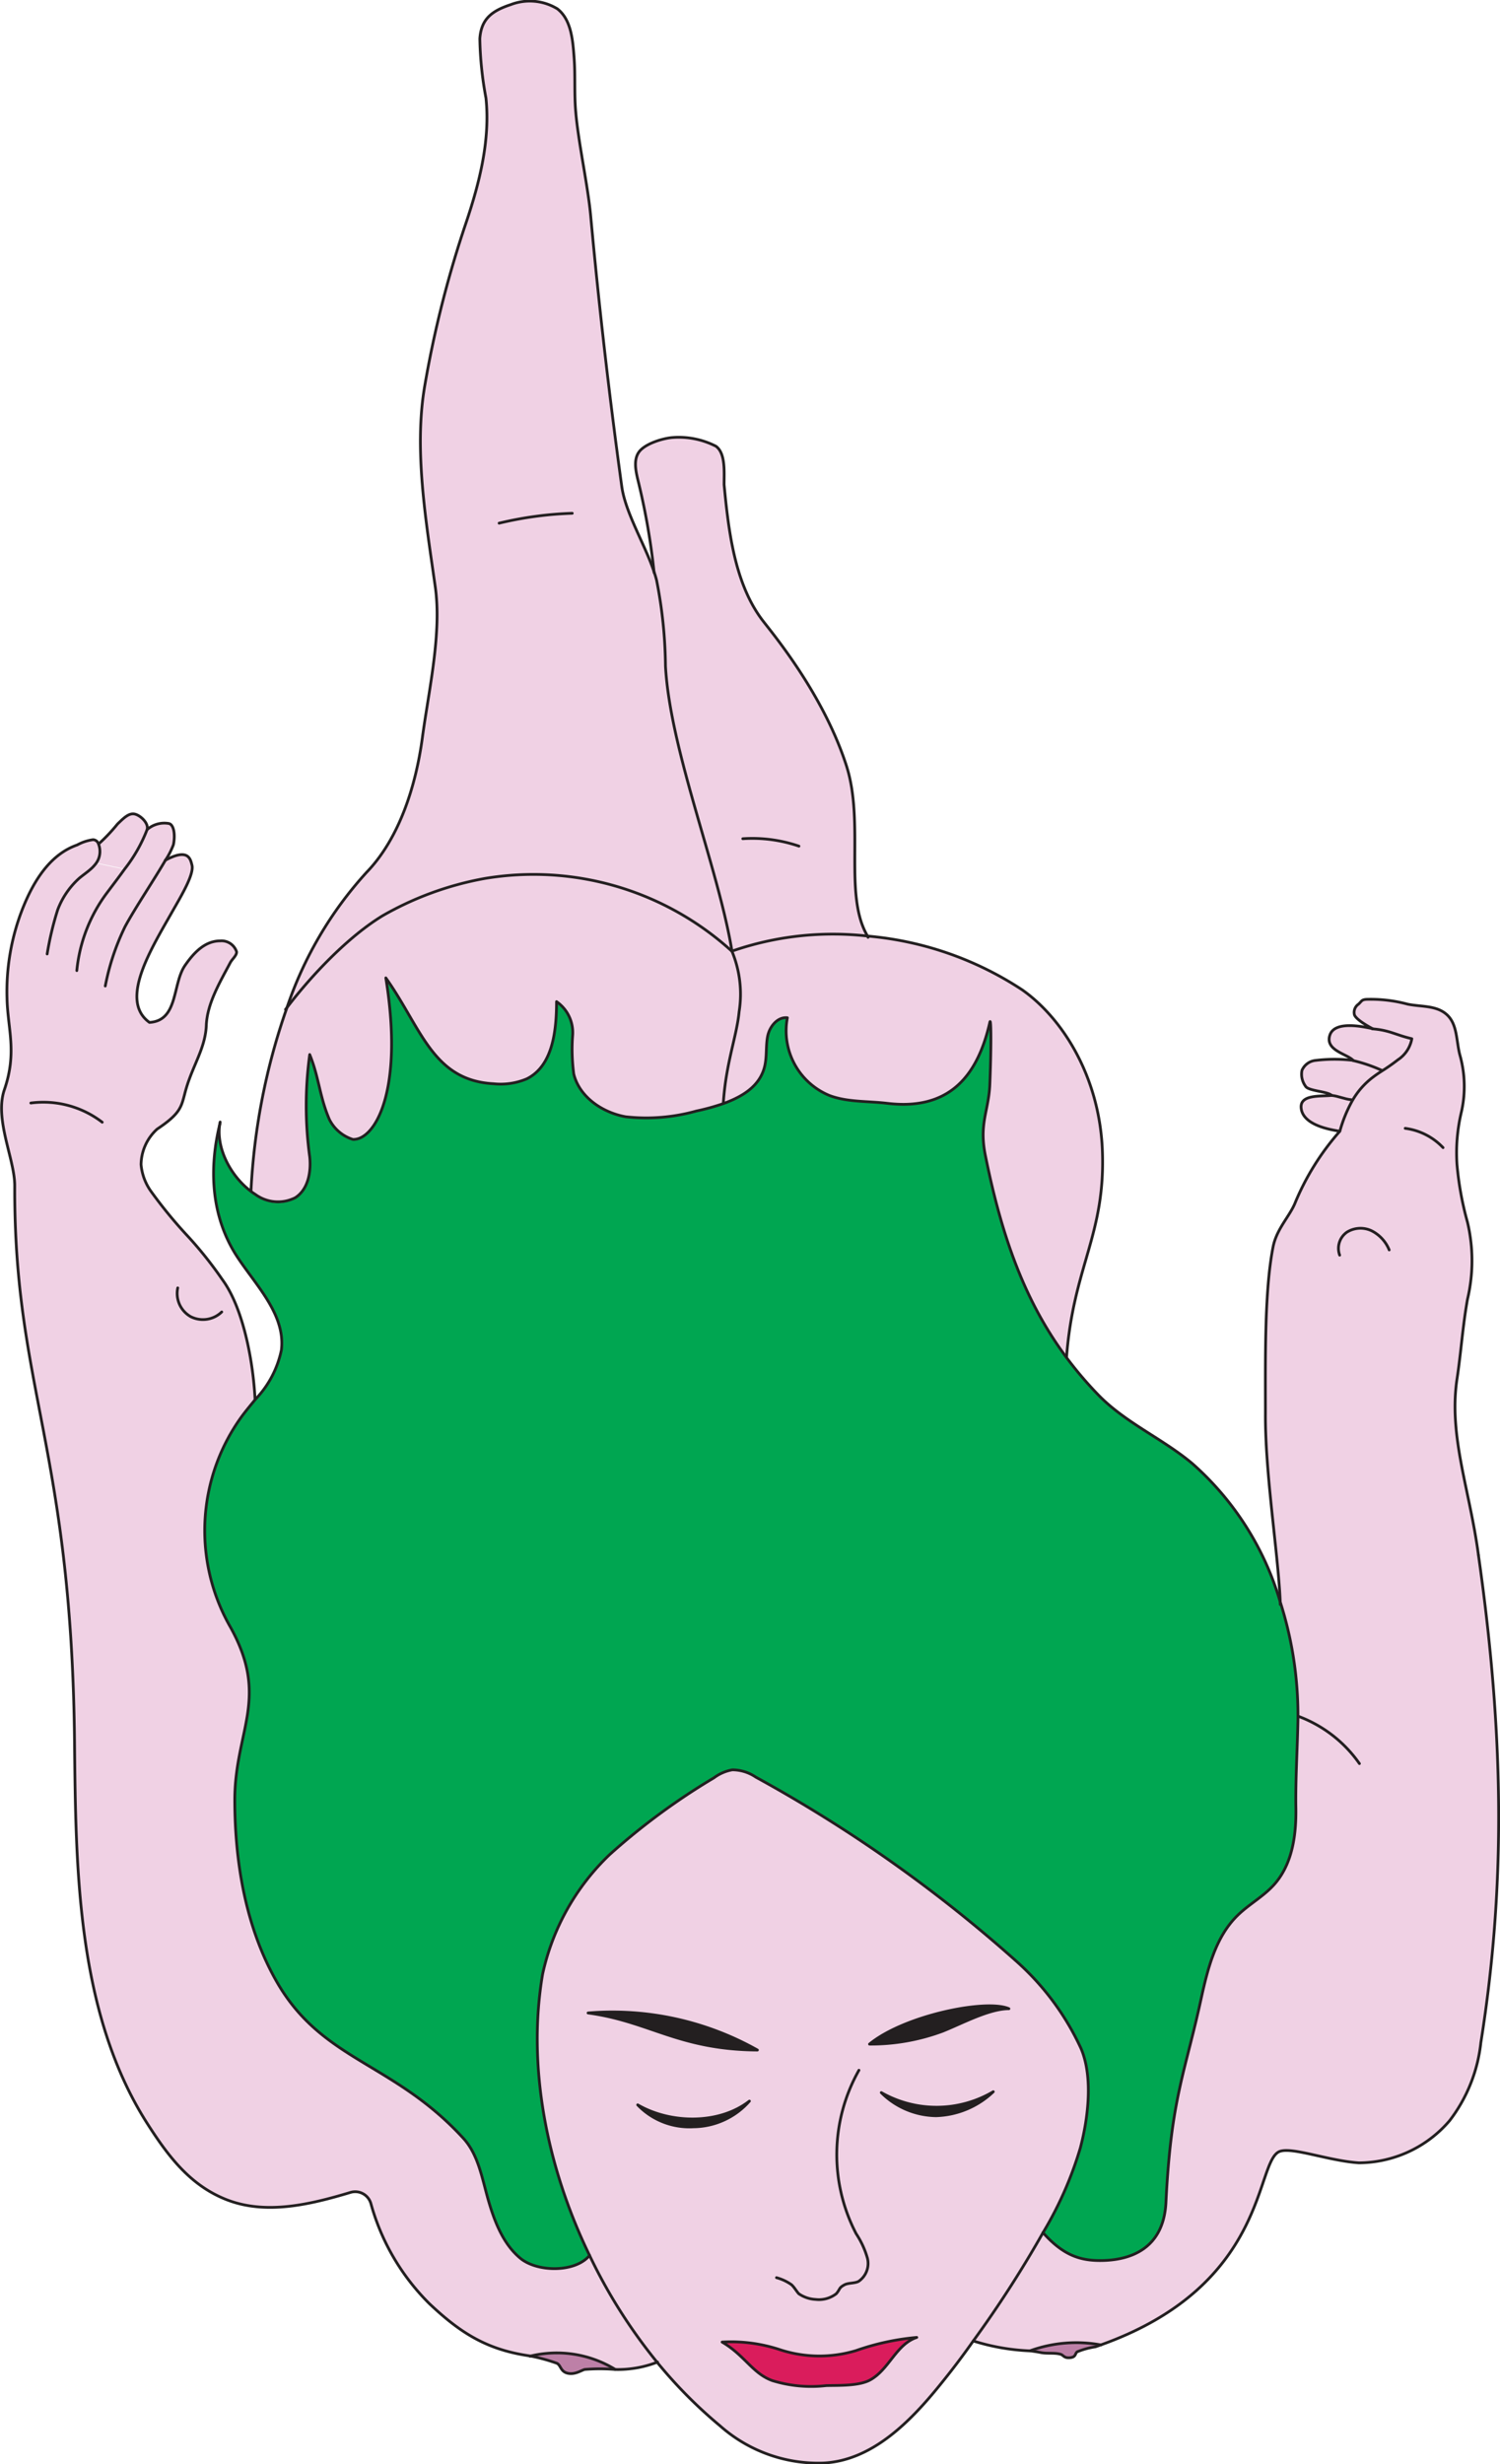 <svg xmlns="http://www.w3.org/2000/svg" viewBox="0 0 151.74 249.12"><defs><style>.cls-1{fill:#f0d1e4;}.cls-2{fill:#00a651;}.cls-3{fill:#bd80a7;}.cls-4{fill:#231f20;}.cls-5{fill:#da1c5c;}.cls-6{fill:none;stroke:#231f20;stroke-linecap:round;stroke-linejoin:round;stroke-width:0.28px;}</style></defs><title>Asset 4</title><g id="Layer_2" data-name="Layer 2"><g id="Layer_1-2" data-name="Layer 1"><path class="cls-1" d="M149.66,157.34c2.57,18,2.79,33.26.24,49.29a15.71,15.71,0,0,1-3.16,7.88,12.13,12.13,0,0,1-9.19,4.26c-3.07-.21-6.74-1.63-8-1.15-2.51,1-1,13.48-18.07,19.55a13.75,13.75,0,0,0-7.15.58v0a22,22,0,0,1-5.76-1h0a113.18,113.18,0,0,0,7.05-10.94c2.11,2.36,3.87,2.9,6.23,2.81s6-1,6.21-5.94c.52-10.47,1.92-13,3.55-20.5.66-3,1.45-6.23,3.66-8.41,1.16-1.15,2.66-1.94,3.75-3.17,1.83-2.06,2.23-5,2.18-7.77s.17-6.24.21-9A37.55,37.55,0,0,0,129.6,162c-.24-5.09-1.54-13-1.5-19,0-5.53-.11-12.31.77-16.82.35-1.79,1.59-3,2.19-4.36a25.88,25.88,0,0,1,4.57-7.35,14,14,0,0,1,1.28-3.12,7.84,7.84,0,0,1,2.16-2.41c.28-.21.58-.41.88-.6a18.74,18.74,0,0,0,1.55-1.09,3.22,3.22,0,0,0,1.41-2.13c-1.69-.4-2.23-.86-4-1-.46-.24-1.8-1-1.84-1.47a1,1,0,0,1,.42-1c.35-.32.31-.45.79-.49a14.32,14.32,0,0,1,4.2.49c1.42.28,2.95.1,4,1.1s.9,2.71,1.29,4.1a11.66,11.66,0,0,1,.15,5.63,17.77,17.77,0,0,0-.46,5.39,32,32,0,0,0,1.06,5.82,16.94,16.94,0,0,1,0,7.79c-.48,2.69-.64,5.26-1.05,8C146.61,145.3,148.79,150.74,149.66,157.34Z" transform="translate(-0.11 -0.11)"/><path class="cls-1" d="M142.91,105.13a3.22,3.22,0,0,1-1.41,2.13,18.74,18.74,0,0,1-1.55,1.09l0,0a15.67,15.67,0,0,0-2.92-1c-.64-.67-2.84-1-2.37-2.53s3.41-.87,4.32-.68C140.68,104.27,141.22,104.73,142.91,105.13Z" transform="translate(-0.11 -0.11)"/><path class="cls-1" d="M139.92,108.31l0,0c-.3.19-.6.39-.88.6a7.84,7.84,0,0,0-2.16,2.41l-.12-.07c-.73-.08-1.24-.36-2-.44-.38-.41-2.4-.44-2.65-.94a2.05,2.05,0,0,1-.35-1.6,1.68,1.68,0,0,1,1.4-1,15.93,15.93,0,0,1,3.78,0A15.67,15.67,0,0,1,139.92,108.31Z" transform="translate(-0.11 -0.11)"/><path class="cls-1" d="M136.91,111.36a14,14,0,0,0-1.28,3.12c-.23-.09-3.65-.4-3.89-2.31-.19-1.46,2-1.2,3.08-1.32.73.08,1.24.36,2,.44Z" transform="translate(-0.11 -0.11)"/><path class="cls-2" d="M73.28,111.64c2-.71,3.7-1.83,4.17-3.78.23-1,.08-2,.29-3s1-2,2-1.89A7.07,7.07,0,0,0,84,110.87c1.84.69,3.88.55,5.84.79,6.1.73,9.1-2.53,10.38-8.19.15-.64.14,3,0,6.26-.11,2.72-1.11,3.94-.45,7.2,1.67,8.29,4,14.8,8.2,20.42a38,38,0,0,0,3.18,3.74c2.75,2.85,6.53,4.46,9.57,7A29.78,29.78,0,0,1,129.6,162a37.55,37.55,0,0,1,1.81,11.85c0,2.75-.26,6.24-.21,9s-.35,5.71-2.18,7.77c-1.09,1.23-2.59,2-3.75,3.17-2.21,2.18-3,5.38-3.66,8.41-1.63,7.48-3,10-3.55,20.5-.25,4.9-3.85,5.85-6.21,5.94s-4.12-.45-6.23-2.81a36.86,36.86,0,0,0,3.78-8.58c.79-3,1.3-7.17.06-10.05a26.81,26.81,0,0,0-6.59-8.86,141.94,141.94,0,0,0-26.3-18.56,4.25,4.25,0,0,0-2.38-.74,4.41,4.41,0,0,0-1.86.81,67.27,67.27,0,0,0-10.56,7.77A23.69,23.69,0,0,0,55,199.68c-1.58,9.28.39,19.46,4.75,28.44-1.43,1.75-5.28,1.71-7,.29s-2.6-3.67-3.23-5.84-1-4.59-2.51-6.26c-7.13-7.79-14.3-7.79-18.93-15.9-3.11-5.45-4.21-12-4.22-18.31,0-7.12,3.66-10.36-.59-17.76a19.64,19.64,0,0,1,1.27-21c.44-.6.93-1.18,1.41-1.77a10.17,10.17,0,0,0,2.63-5C29,132.94,25.93,130,24,127c-2.54-4-2.77-8.77-1.63-13.35-.51,2.47,1,5.4,3.11,7a4.37,4.37,0,0,0,.44.31,3.87,3.87,0,0,0,4.05.34c1.3-.83,1.62-2.6,1.46-4.13a38.1,38.1,0,0,1,0-10.34c1,2.29,1.07,4.29,2,6.58a4,4,0,0,0,2.37,2c2.2.09,5.21-4.81,3.29-16.36,3.59,5,4.71,10.36,10.89,10.7a6.8,6.8,0,0,0,3.38-.5c2.64-1.31,3-4.86,3-7.8A3.8,3.8,0,0,1,58,104.72a19,19,0,0,0,.11,3.93c.57,2.34,2.9,3.91,5.26,4.33a18.79,18.79,0,0,0,7.14-.58A22.63,22.63,0,0,0,73.28,111.64Z" transform="translate(-0.11 -0.11)"/><path class="cls-1" d="M87.87,94.74a33.75,33.75,0,0,1,15.66,5.44c4.11,2.89,7.76,8.75,8.1,16.07.41,8.64-2.92,11.8-3.62,21.08l0,0c-4.18-5.62-6.53-12.13-8.2-20.42-.66-3.26.34-4.48.45-7.2.14-3.23.15-6.9,0-6.26-1.28,5.66-4.28,8.92-10.38,8.19-2-.24-4-.1-5.84-.79A7.07,7.07,0,0,1,79.76,103c-1-.11-1.81.9-2,1.89s-.06,2-.29,3c-.47,2-2.21,3.07-4.17,3.78.26-4.07,1.36-6.75,1.6-9.26a11.29,11.29,0,0,0-.73-6.11A31.18,31.18,0,0,1,87.87,94.74Z" transform="translate(-0.11 -0.11)"/><path class="cls-3" d="M111.49,237.17l-.57.2a7.84,7.84,0,0,0-1.83.5c-.25.16-.24.56-.74.6s-.64-.28-1-.36c-.61-.12-1.34,0-1.95-.16-.35-.07-.7-.12-1.06-.17v0A13.75,13.75,0,0,1,111.49,237.17Z" transform="translate(-0.11 -0.11)"/><path class="cls-1" d="M109.46,207.19c1.24,2.88.73,7-.06,10.05a36.86,36.86,0,0,1-3.78,8.58,113.18,113.18,0,0,1-7.05,10.94Q97,239,95.24,241.11c-3.08,3.82-6.95,7.72-11.86,7.95a15,15,0,0,1-10.45-3.78A47,47,0,0,1,66.65,239a53.71,53.71,0,0,1-6.9-10.83c-4.36-9-6.33-19.16-4.75-28.44a23.69,23.69,0,0,1,6.77-12.07,67.27,67.27,0,0,1,10.56-7.77,4.41,4.41,0,0,1,1.86-.81,4.25,4.25,0,0,1,2.38.74,141.94,141.94,0,0,1,26.3,18.56A26.81,26.81,0,0,1,109.46,207.19Zm-7.29-4c-2.28-1-10.59.69-14.1,3.58a20.84,20.84,0,0,0,7.4-1.31C97.47,204.65,100.13,203.18,102.17,203.18ZM94.8,214a8.75,8.75,0,0,0,5.79-2.46,11.3,11.3,0,0,1-11.33.09A8,8,0,0,0,94.8,214Zm-6.63,26.66c1.9-1.07,2.6-3.59,4.68-4.28a25.21,25.21,0,0,0-6.14,1.33,12.81,12.81,0,0,1-7.7-.09,15.76,15.76,0,0,0-5.85-.77c2.28,1.33,3.13,3.19,5.09,3.9a13.32,13.32,0,0,0,5.45.5C85,241.25,87.05,241.33,88.17,240.69ZM70.26,215.12a7.62,7.62,0,0,0,5.66-2.6c-3,2.35-8,2.31-11.3.38A7.23,7.23,0,0,0,70.26,215.12ZM59.6,203.61c6.22.84,9.18,3.69,17.13,3.75A29.89,29.89,0,0,0,59.6,203.61Z" transform="translate(-0.11 -0.11)"/><path class="cls-4" d="M88.07,206.76c3.51-2.89,11.82-4.59,14.1-3.58-2,0-4.7,1.47-6.7,2.27A20.84,20.84,0,0,1,88.07,206.76Z" transform="translate(-0.11 -0.11)"/><path class="cls-4" d="M100.59,211.57A8.75,8.75,0,0,1,94.8,214a8,8,0,0,1-5.54-2.37A11.3,11.3,0,0,0,100.59,211.57Z" transform="translate(-0.11 -0.11)"/><path class="cls-5" d="M92.85,236.41c-2.08.69-2.78,3.21-4.68,4.28-1.12.64-3.18.56-4.47.59a13.32,13.32,0,0,1-5.45-.5c-2-.71-2.81-2.57-5.09-3.9a15.76,15.76,0,0,1,5.85.77,12.81,12.81,0,0,0,7.7.09A25.21,25.21,0,0,1,92.85,236.41Z" transform="translate(-0.11 -0.11)"/><path class="cls-1" d="M85.69,77.46c1.86,5.82-.35,13.18,2.18,17.28a31.18,31.18,0,0,0-13.72,1.53C72.77,87.88,67.89,76,67.43,67.49a46.65,46.65,0,0,0-.9-8.68c-.07-.27-.15-.55-.25-.83,0,0,0,0,0,0a69,69,0,0,0-1.55-9c-.24-1-.61-2.29,0-3.17s2.5-1.43,3.45-1.49a8.26,8.26,0,0,1,4.35.88c1,.72.82,2.65.83,3.9.45,4.68,1.07,10.05,3.94,13.77C78.34,64.22,83.39,70.3,85.69,77.46Z" transform="translate(-0.11 -0.11)"/><path class="cls-1" d="M74.15,96.27a11.29,11.29,0,0,1,.73,6.11c-.24,2.51-1.34,5.19-1.6,9.26a22.63,22.63,0,0,1-2.75.76,18.79,18.79,0,0,1-7.14.58c-2.36-.42-4.69-2-5.26-4.33a19,19,0,0,1-.11-3.93,3.8,3.8,0,0,0-1.63-3.38c0,2.94-.38,6.49-3,7.8a6.8,6.8,0,0,1-3.38.5c-6.18-.34-7.3-5.66-10.89-10.7C41,110.49,38,115.39,35.81,115.3a4,4,0,0,1-2.37-2c-1-2.29-1.06-4.29-2-6.58a38.1,38.1,0,0,0,0,10.34c.16,1.53-.16,3.3-1.46,4.13a3.87,3.87,0,0,1-4.05-.34,4.37,4.37,0,0,1-.44-.31l0,0a65.33,65.33,0,0,1,3.61-18.45c2.52-3.33,6.27-7.27,9.77-9.39a32.36,32.36,0,0,1,10.3-3.75A29.82,29.82,0,0,1,74.15,96.27Z" transform="translate(-0.11 -0.11)"/><path class="cls-4" d="M75.92,212.52a7.62,7.62,0,0,1-5.66,2.6,7.23,7.23,0,0,1-5.64-2.22C68,214.83,72.87,214.87,75.92,212.52Z" transform="translate(-0.11 -0.11)"/><path class="cls-1" d="M67.43,67.49c.46,8.49,5.34,20.39,6.72,28.78a29.82,29.82,0,0,0-25-7.35,32.36,32.36,0,0,0-10.3,3.75c-3.5,2.12-7.25,6.06-9.77,9.39A38.64,38.64,0,0,1,37.2,88.29c3.35-3.47,5-8.84,5.64-13.62s2-10.61,1.28-15.39c-.91-6.44-2.14-13.64-1.06-20.06a108.31,108.31,0,0,1,4.21-16.63c1.36-4.05,2.44-8.32,2-12.57a35.57,35.57,0,0,1-.62-6c.14-2,1.22-2.81,3.12-3.44A5.38,5.38,0,0,1,56.49,1c1.43,1.1,1.57,3.25,1.7,5s0,3.6.16,5.4c.26,3.13,1.24,7.48,1.52,10.61.84,9.1,1.86,18,3.14,27.29.37,2.67,2.37,5.9,3.27,8.64,0,0,0,0,0,0,.1.28.18.56.25.83A46.65,46.65,0,0,1,67.43,67.49Z" transform="translate(-0.11 -0.11)"/><path class="cls-4" d="M76.73,207.36c-8-.06-10.91-2.91-17.13-3.75A29.89,29.89,0,0,1,76.73,207.36Z" transform="translate(-0.11 -0.11)"/><path class="cls-1" d="M16.84,87h0c2.35-1.28,2.55-.1,2.7.49.23.92-1.07,3.08-1.94,4.61-2.18,3.85-5.47,9.06-2.36,11.29,2.94-.17,2.3-3.91,3.61-5.78.88-1.27,2-2.41,3.54-2.46a1.6,1.6,0,0,1,1.66,1.09c.05.36-.46.77-.63,1.1-1.06,2-2.34,4.14-2.43,6.34-.08,2-1.05,3.59-1.74,5.5-.92,2.51-.23,3-3.24,5a4.93,4.93,0,0,0-1.65,3.58,5.48,5.48,0,0,0,1,2.7,46.87,46.87,0,0,0,3.8,4.62,39.9,39.9,0,0,1,3.43,4.32c2.16,2.94,3.12,8.43,3.3,12.08h0c-.48.59-1,1.17-1.41,1.77a19.64,19.64,0,0,0-1.27,21c4.25,7.4.58,10.64.59,17.76,0,6.35,1.11,12.86,4.22,18.31,4.63,8.11,11.8,8.11,18.93,15.9,1.53,1.67,1.88,4.09,2.51,6.26S51,227,52.72,228.41s5.6,1.46,7-.29A53.71,53.71,0,0,0,66.65,239a11,11,0,0,1-4.29.75h0v-.06a11.33,11.33,0,0,0-8.63-1.33c-4.32-.62-7-2.31-10.16-5.28a22.76,22.76,0,0,1-5.92-10.12,1.65,1.65,0,0,0-2.06-1.13c-4.12,1.24-8.51,2.27-12.45.77-3.74-1.43-6-4.41-8.14-7.78-7.13-11.2-7.2-25.89-7.33-38.55C7.34,146.6,1.52,140.38,1.6,120c0-2.72-2.11-6.65-1.06-9.68,1.33-3.81.34-6.22.28-9.27a22.85,22.85,0,0,1,1.45-8.74C3.35,89.48,5,86.57,7.92,85.56A4.64,4.64,0,0,1,9.52,85a.59.59,0,0,1,.53.39,2.09,2.09,0,0,1,.16,1,2,2,0,0,1-.37,1l2.87.61a15.5,15.5,0,0,0,2.28-4,2.65,2.65,0,0,1,2.18-.62c.53.08.69,1.13.48,2.15A7.68,7.68,0,0,1,16.84,87Z" transform="translate(-0.11 -0.11)"/><path class="cls-3" d="M62.34,239.64v.06a18.72,18.72,0,0,0-3.09,0c-.37.11-.85.63-1.72.38s-.67-.82-1.07-1a18,18,0,0,0-2.75-.75A11.33,11.33,0,0,1,62.34,239.64Z" transform="translate(-0.11 -0.11)"/><path class="cls-1" d="M13.75,82.37c.62.15,1.43,1,1.24,1.57a15.5,15.5,0,0,1-2.28,4l-2.87-.61a2,2,0,0,0,.37-1,2.09,2.09,0,0,0-.16-1l.06,0a17.73,17.73,0,0,0,1.89-2C12.55,82.85,13,82.18,13.75,82.37Z" transform="translate(-0.11 -0.11)"/><path class="cls-6" d="M76.73,207.36c-8-.06-10.91-2.91-17.13-3.75A29.89,29.89,0,0,1,76.73,207.36Z" transform="translate(-0.11 -0.11)"/><path class="cls-6" d="M102.17,203.18c-2,0-4.7,1.47-6.7,2.27a20.84,20.84,0,0,1-7.4,1.31C91.58,203.87,99.89,202.17,102.17,203.18Z" transform="translate(-0.11 -0.11)"/><path class="cls-6" d="M89.26,211.66a11.3,11.3,0,0,0,11.33-.09A8.75,8.75,0,0,1,94.8,214,8,8,0,0,1,89.26,211.66Z" transform="translate(-0.11 -0.11)"/><path class="cls-6" d="M64.62,212.9c3.33,1.93,8.25,2,11.3-.38a7.62,7.62,0,0,1-5.66,2.6A7.23,7.23,0,0,1,64.62,212.9Z" transform="translate(-0.11 -0.11)"/><path class="cls-6" d="M78.66,230.37a4.8,4.8,0,0,1,1.53.72c.31.3.43.57.72.9a3.3,3.3,0,0,0,1.71.58,2.86,2.86,0,0,0,2.09-.58c.43-.51.23-.57.81-.89.39-.22,1.06-.14,1.45-.36a2.19,2.19,0,0,0,.88-2.37,8.86,8.86,0,0,0-1.13-2.44A17.32,17.32,0,0,1,87,209.4" transform="translate(-0.11 -0.11)"/><path class="cls-6" d="M92.85,236.41c-2.08.69-2.78,3.21-4.68,4.28-1.12.64-3.18.56-4.47.59a13.32,13.32,0,0,1-5.45-.5c-2-.71-2.81-2.57-5.09-3.9a15.76,15.76,0,0,1,5.85.77,12.81,12.81,0,0,0,7.7.09A25.21,25.21,0,0,1,92.85,236.41Z" transform="translate(-0.11 -0.11)"/><path class="cls-6" d="M105.62,225.82a36.86,36.86,0,0,0,3.78-8.58c.79-3,1.3-7.17.06-10.05a26.81,26.81,0,0,0-6.59-8.86,141.94,141.94,0,0,0-26.3-18.56,4.25,4.25,0,0,0-2.38-.74,4.41,4.41,0,0,0-1.86.81,67.27,67.27,0,0,0-10.56,7.77A23.69,23.69,0,0,0,55,199.68c-1.58,9.28.39,19.46,4.75,28.44A53.71,53.71,0,0,0,66.65,239a47,47,0,0,0,6.28,6.33,15,15,0,0,0,10.45,3.78c4.91-.23,8.78-4.13,11.86-7.95Q97,239,98.57,236.76A113.18,113.18,0,0,0,105.62,225.82Z" transform="translate(-0.11 -0.11)"/><path class="cls-6" d="M53.71,238.31a11.33,11.33,0,0,1,8.63,1.33" transform="translate(-0.11 -0.11)"/><path class="cls-6" d="M59.75,228.12c-1.43,1.75-5.28,1.71-7,.29s-2.6-3.67-3.23-5.84-1-4.59-2.51-6.26c-7.13-7.79-14.3-7.79-18.93-15.9-3.11-5.45-4.21-12-4.22-18.31,0-7.12,3.66-10.36-.59-17.76a19.64,19.64,0,0,1,1.27-21c.44-.6.93-1.18,1.41-1.77a10.17,10.17,0,0,0,2.63-5C29,132.94,25.93,130,24,127c-2.54-4-2.77-8.77-1.63-13.35" transform="translate(-0.11 -0.11)"/><path class="cls-6" d="M25.91,141.56c-.18-3.65-1.14-9.14-3.3-12.08a39.9,39.9,0,0,0-3.43-4.32,46.87,46.87,0,0,1-3.8-4.62,5.48,5.48,0,0,1-1-2.7A4.93,4.93,0,0,1,16,114.26c3-2,2.32-2.52,3.24-5,.69-1.91,1.66-3.5,1.74-5.5.09-2.2,1.37-4.34,2.43-6.34.17-.33.68-.74.63-1.1a1.6,1.6,0,0,0-1.66-1.09c-1.54,0-2.66,1.19-3.54,2.46-1.31,1.87-.67,5.61-3.61,5.78-3.11-2.23.18-7.44,2.36-11.29.87-1.53,2.17-3.69,1.94-4.61-.15-.59-.35-1.77-2.7-.49" transform="translate(-0.11 -0.11)"/><path class="cls-6" d="M135.63,114.48c-.23-.09-3.65-.4-3.89-2.31-.19-1.46,2-1.2,3.08-1.32-.38-.41-2.4-.44-2.65-.94a2.05,2.05,0,0,1-.35-1.6,1.68,1.68,0,0,1,1.4-1,15.93,15.93,0,0,1,3.78,0c-.64-.67-2.84-1-2.37-2.53s3.41-.87,4.32-.68c-.46-.24-1.8-1-1.84-1.47a1,1,0,0,1,.42-1c.35-.32.31-.45.79-.49a14.32,14.32,0,0,1,4.2.49c1.42.28,2.95.1,4,1.1s.9,2.71,1.29,4.1a11.66,11.66,0,0,1,.15,5.63,17.77,17.77,0,0,0-.46,5.39,32,32,0,0,0,1.06,5.82,16.94,16.94,0,0,1,0,7.79c-.48,2.69-.64,5.26-1.05,8-.89,5.83,1.29,11.27,2.16,17.87" transform="translate(-0.11 -0.11)"/><path class="cls-6" d="M108,137.33c.7-9.28,4-12.44,3.62-21.08-.34-7.32-4-13.18-8.1-16.07a33.75,33.75,0,0,0-15.66-5.44,31.18,31.18,0,0,0-13.72,1.53,29.82,29.82,0,0,0-25-7.35,32.36,32.36,0,0,0-10.3,3.75c-3.5,2.12-7.25,6.06-9.77,9.39l-.08.1" transform="translate(-0.11 -0.11)"/><path class="cls-6" d="M105.62,225.82c2.11,2.36,3.87,2.9,6.23,2.81s6-1,6.21-5.94c.52-10.47,1.92-13,3.55-20.5.66-3,1.45-6.23,3.66-8.41,1.16-1.15,2.66-1.94,3.75-3.17,1.83-2.06,2.23-5,2.18-7.77s.17-6.24.21-9A37.55,37.55,0,0,0,129.6,162a29.78,29.78,0,0,0-8.86-13.92c-3-2.53-6.82-4.14-9.57-7a38,38,0,0,1-3.18-3.74c-4.18-5.62-6.53-12.13-8.2-20.42-.66-3.26.34-4.48.45-7.2.14-3.23.15-6.9,0-6.26-1.28,5.66-4.28,8.92-10.38,8.19-2-.24-4-.1-5.84-.79A7.07,7.07,0,0,1,79.76,103c-1-.11-1.81.9-2,1.89s-.06,2-.29,3c-.47,2-2.21,3.07-4.17,3.78a22.63,22.63,0,0,1-2.75.76,18.79,18.79,0,0,1-7.14.58c-2.36-.42-4.69-2-5.26-4.33a19,19,0,0,1-.11-3.93,3.8,3.8,0,0,0-1.63-3.38c0,2.94-.38,6.49-3,7.8a6.8,6.8,0,0,1-3.38.5c-6.18-.34-7.3-5.66-10.89-10.7C41,110.49,38,115.39,35.81,115.3a4,4,0,0,1-2.37-2c-1-2.29-1.06-4.29-2-6.58a38.1,38.1,0,0,0,0,10.34c.16,1.53-.16,3.3-1.46,4.13a3.87,3.87,0,0,1-4.05-.34,4.37,4.37,0,0,1-.44-.31c-2.07-1.55-3.62-4.48-3.11-7" transform="translate(-0.11 -0.11)"/><path class="cls-6" d="M98.58,236.77a22,22,0,0,0,5.76,1c.36.05.71.1,1.06.17.61.13,1.34,0,1.95.16.36.08.36.42,1,.36s.49-.44.74-.6a7.84,7.84,0,0,1,1.83-.5l.57-.2c17-6.07,15.56-18.59,18.07-19.55,1.25-.48,4.92.94,8,1.15a12.13,12.13,0,0,0,9.19-4.26,15.71,15.71,0,0,0,3.16-7.88c2.55-16,2.33-31.26-.24-49.29" transform="translate(-0.11 -0.11)"/><path class="cls-6" d="M104.34,237.75a13.75,13.75,0,0,1,7.15-.58h0" transform="translate(-0.11 -0.11)"/><path class="cls-6" d="M66.28,58a69,69,0,0,0-1.55-9c-.24-1-.61-2.29,0-3.17s2.5-1.43,3.45-1.49a8.26,8.26,0,0,1,4.35.88c1,.72.82,2.65.83,3.9.45,4.68,1.07,10.05,3.94,13.77,1.09,1.41,6.14,7.49,8.44,14.65,1.86,5.82-.35,13.18,2.18,17.28l0,.05" transform="translate(-0.11 -0.11)"/><path class="cls-6" d="M25.5,120.51a65.33,65.33,0,0,1,3.61-18.45A38.64,38.64,0,0,1,37.2,88.29c3.35-3.47,5-8.84,5.64-13.62s2-10.61,1.28-15.39c-.91-6.44-2.14-13.64-1.06-20.06a108.31,108.31,0,0,1,4.21-16.63c1.36-4.05,2.44-8.32,2-12.57a35.57,35.57,0,0,1-.62-6c.14-2,1.22-2.81,3.12-3.44A5.38,5.38,0,0,1,56.49,1c1.43,1.1,1.57,3.25,1.7,5s0,3.6.16,5.4c.26,3.13,1.24,7.48,1.52,10.61.84,9.1,1.86,18,3.14,27.29.37,2.67,2.37,5.9,3.27,8.64,0,0,0,0,0,0,.1.28.18.56.25.83a46.65,46.65,0,0,1,.9,8.68c.46,8.49,5.34,20.39,6.72,28.78" transform="translate(-0.11 -0.11)"/><path class="cls-6" d="M4.88,96.55A32,32,0,0,1,5.94,92.1a8.16,8.16,0,0,1,2.18-3.2c.43-.36.9-.67,1.3-1.05a3.8,3.8,0,0,0,.42-.48,2,2,0,0,0,.37-1,2.09,2.09,0,0,0-.16-1A.59.59,0,0,0,9.52,85a4.64,4.64,0,0,0-1.6.53c-2.88,1-4.57,3.92-5.65,6.77a22.85,22.85,0,0,0-1.45,8.74c.06,3.05,1.05,5.46-.28,9.27-1,3,1.07,7,1.06,9.68-.08,20.36,5.74,26.58,6.05,56.2.13,12.66.2,27.35,7.33,38.55,2.15,3.37,4.4,6.35,8.14,7.78,3.94,1.5,8.33.47,12.45-.77a1.65,1.65,0,0,1,2.06,1.13A22.76,22.76,0,0,0,43.55,233c3.18,3,5.84,4.66,10.16,5.28a18,18,0,0,1,2.75.75c.4.22.35.83,1.07,1s1.35-.27,1.72-.38a18.72,18.72,0,0,1,3.09,0h0a11,11,0,0,0,4.29-.75" transform="translate(-0.11 -0.11)"/><path class="cls-6" d="M7.88,98.23a15.61,15.61,0,0,1,3-7.79c.59-.79,1.23-1.62,1.83-2.46a15.5,15.5,0,0,0,2.28-4c.19-.6-.62-1.42-1.24-1.57s-1.2.48-1.75,1a17.73,17.73,0,0,1-1.89,2" transform="translate(-0.11 -0.11)"/><path class="cls-6" d="M10.76,99.79a24,24,0,0,1,2-6c1-1.86,3-4.84,4.08-6.71a7.68,7.68,0,0,0,.81-1.57c.21-1,.05-2.07-.48-2.15a2.65,2.65,0,0,0-2.18.62" transform="translate(-0.11 -0.11)"/><path class="cls-6" d="M137,107.33a15.67,15.67,0,0,1,2.92,1" transform="translate(-0.11 -0.11)"/><path class="cls-6" d="M134.82,110.85c.73.08,1.24.36,2,.44" transform="translate(-0.11 -0.11)"/><path class="cls-6" d="M129.62,162.31c0-.1,0-.21,0-.31-.24-5.09-1.54-13-1.5-19,0-5.53-.11-12.31.77-16.82.35-1.79,1.59-3,2.19-4.36a25.88,25.88,0,0,1,4.57-7.35,14,14,0,0,1,1.28-3.12,7.84,7.84,0,0,1,2.16-2.41c.28-.21.58-.41.88-.6a18.74,18.74,0,0,0,1.55-1.09,3.22,3.22,0,0,0,1.41-2.13c-1.69-.4-2.23-.86-4-1" transform="translate(-0.11 -0.11)"/><path class="cls-6" d="M50.6,53A36.82,36.82,0,0,1,58,52" transform="translate(-0.11 -0.11)"/><path class="cls-6" d="M75.25,84.9a14.6,14.6,0,0,1,5.68.75" transform="translate(-0.11 -0.11)"/><path class="cls-6" d="M74.15,96.27a11.29,11.29,0,0,1,.73,6.11c-.24,2.51-1.34,5.19-1.6,9.26v0" transform="translate(-0.11 -0.11)"/><path class="cls-6" d="M135.63,127a2,2,0,0,1,.74-2.33,2.6,2.6,0,0,1,2.52-.12,3.73,3.73,0,0,1,1.75,1.92" transform="translate(-0.11 -0.11)"/><path class="cls-6" d="M18.09,130.31a2.7,2.7,0,0,0,1.3,2.9,2.73,2.73,0,0,0,3.15-.47" transform="translate(-0.11 -0.11)"/><path class="cls-6" d="M3.23,111.62a9.78,9.78,0,0,1,7.22,1.94" transform="translate(-0.11 -0.11)"/><path class="cls-6" d="M146.09,116.13a6.41,6.41,0,0,0-3.83-1.95" transform="translate(-0.11 -0.11)"/><path class="cls-6" d="M131.51,173.64a13.13,13.13,0,0,1,6.12,4.76" transform="translate(-0.11 -0.11)"/></g></g></svg>